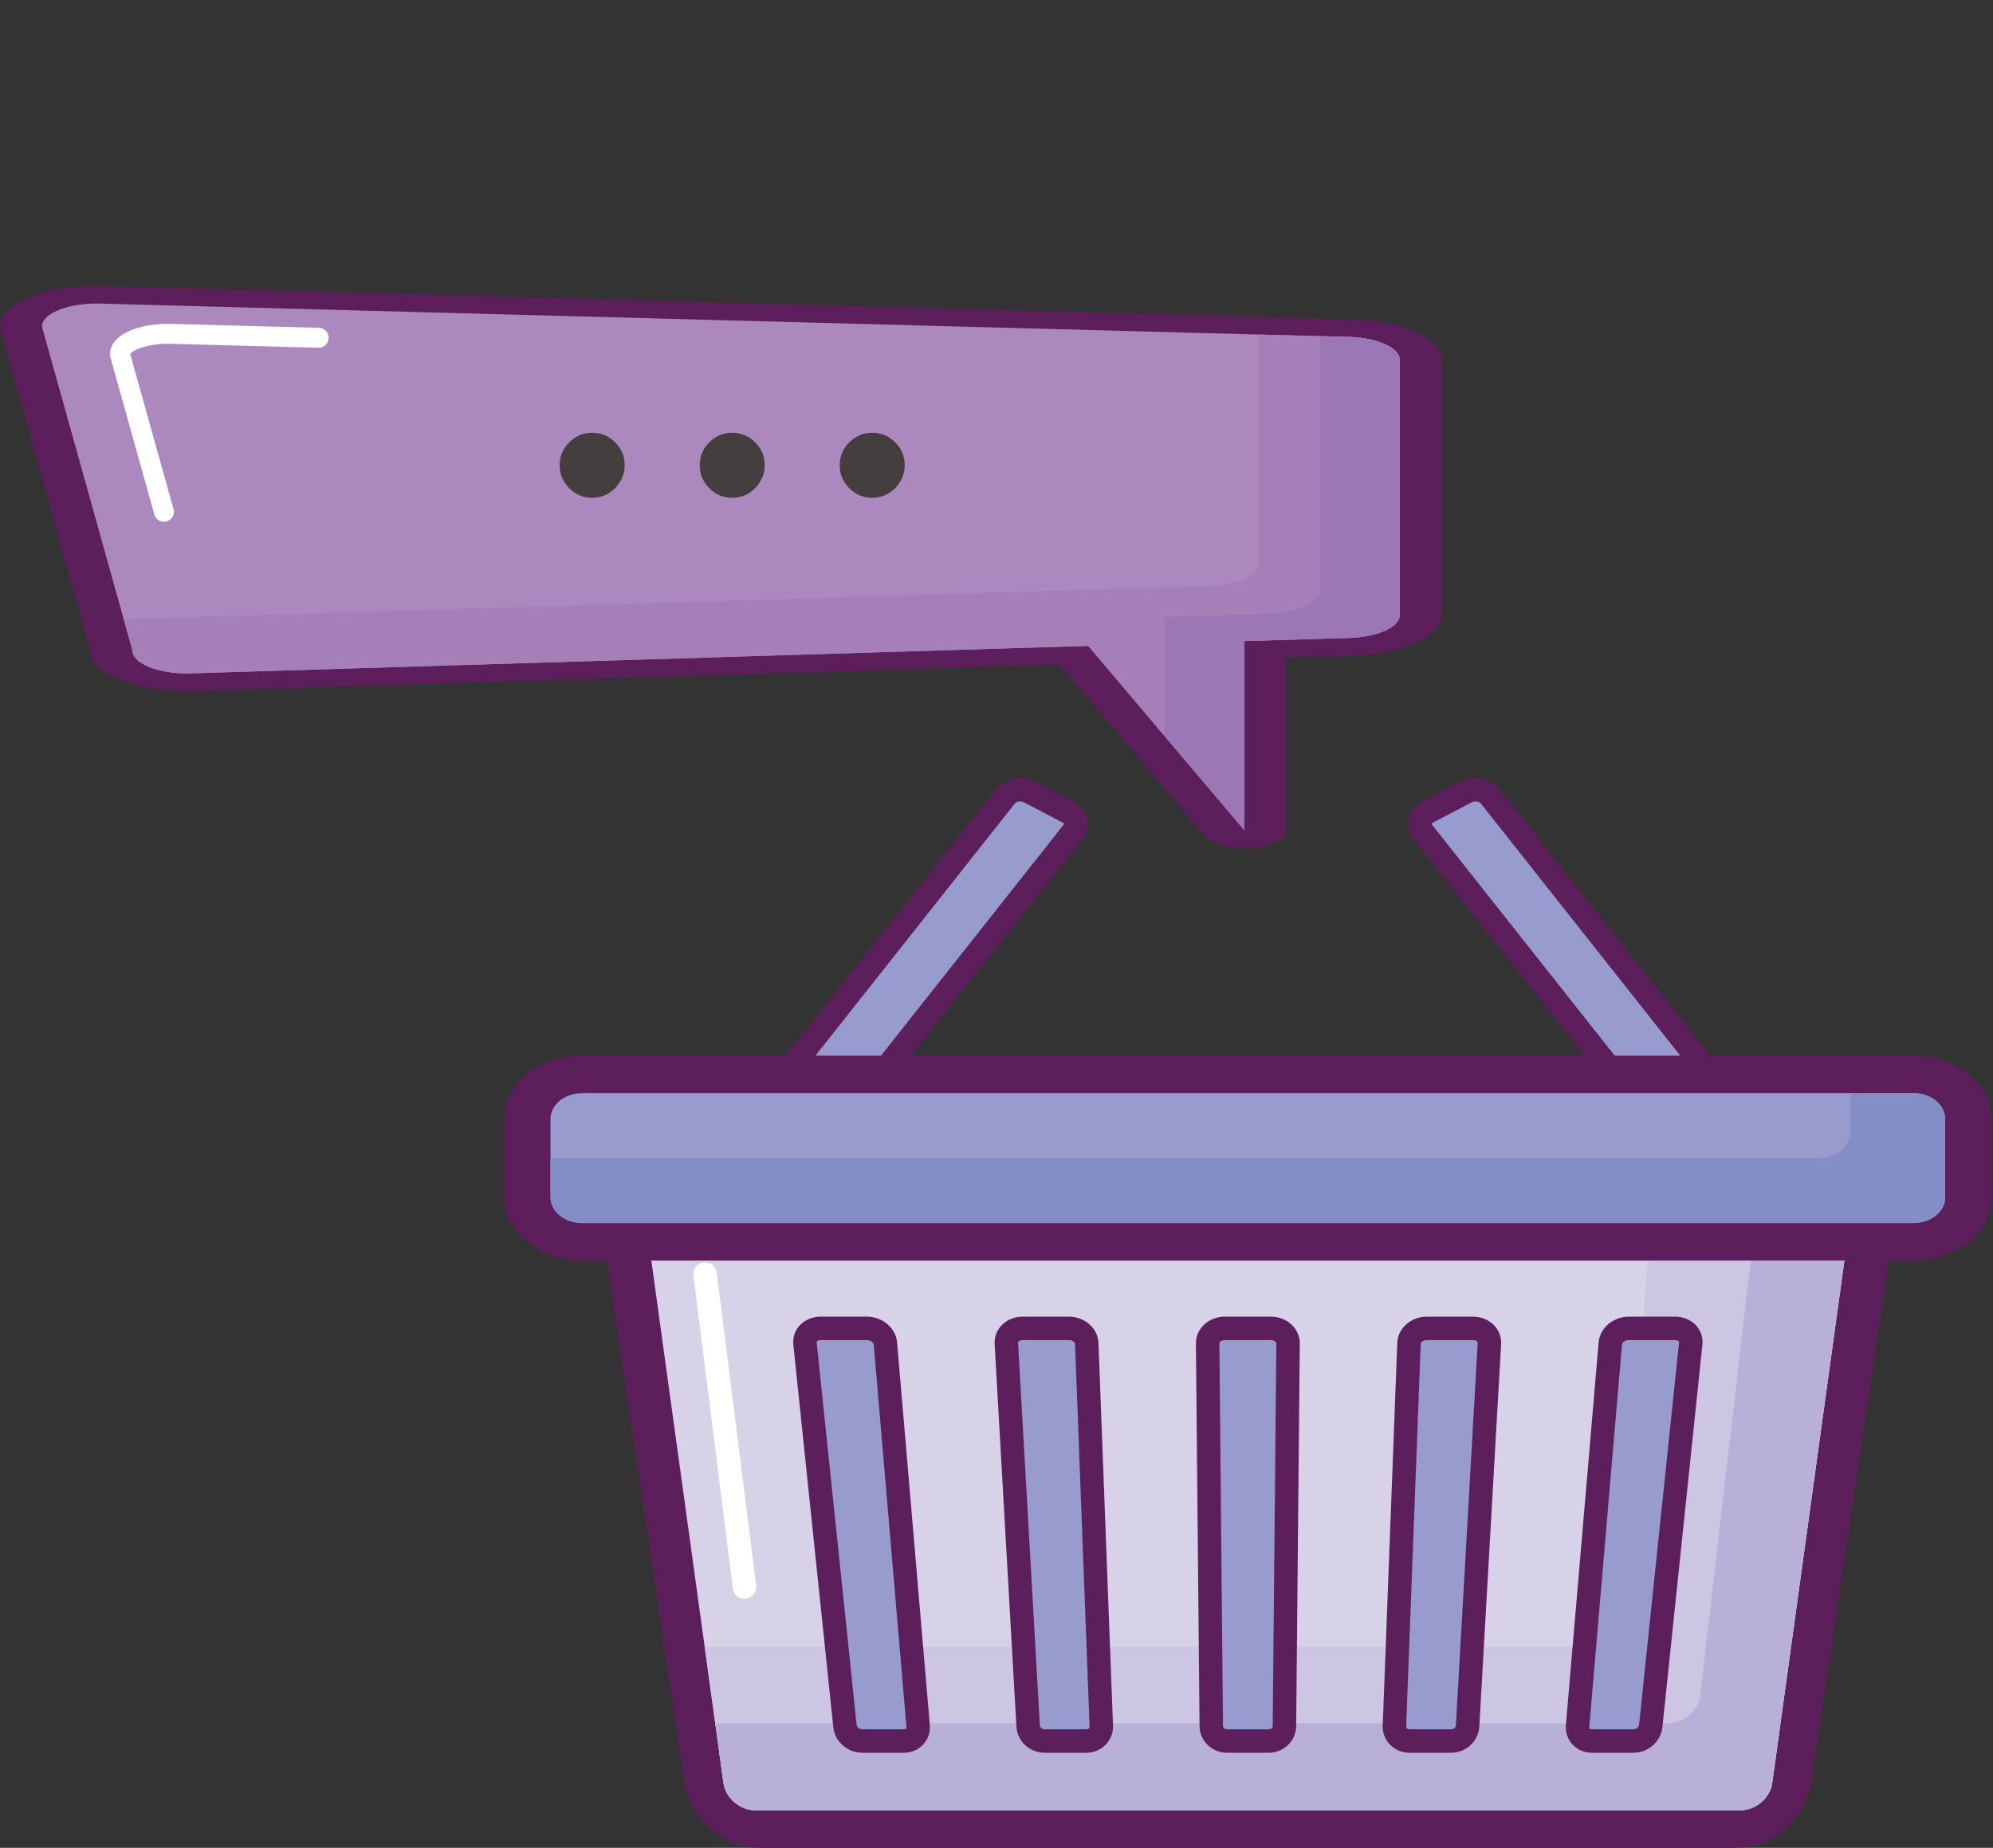 <svg width="439" height="407" viewBox="0 0 439 407" fill="none" xmlns="http://www.w3.org/2000/svg">
<rect x="0" y="0" width="439" height="407" fill="#333333" stroke="none"/>
<path d="M274.108 184.817C272.187 184.817 270.426 184.311 269.761 183.527L236.531 144.307L41.59 150.278C41.476 150.282 41.363 150.283 41.253 150.283C32.142 150.283 24.713 147.2 24.555 143.383L4.652 72.162C4.631 72.086 4.619 72.01 4.619 71.935C4.619 68.059 12.111 64.907 21.321 64.907C21.42 64.907 21.517 64.909 21.614 64.911L296.415 72.249C305.551 72.285 312.958 75.421 312.958 79.272V135.45C312.958 139.297 305.562 142.431 296.436 142.472L278.733 143.013V182.874C278.733 183.819 277.112 184.627 274.901 184.789C274.634 184.808 274.371 184.817 274.108 184.817Z" fill="#AB89BF"/>
<path d="M21.319 66.849L296.253 74.191C302.932 74.191 308.337 76.466 308.337 79.27V135.449C308.337 138.254 302.932 140.528 296.253 140.528L274.112 141.206V182.873L239.701 142.261L41.253 148.34C34.577 148.34 29.171 146.066 29.171 143.26L9.239 71.935C9.237 69.127 14.645 66.849 21.319 66.849ZM21.319 62.965C9.563 62.965 0 66.988 0 71.936C0 72.087 0.021 72.239 0.063 72.389L19.936 143.52C20.265 148.344 29.699 152.227 41.249 152.227C41.472 152.227 41.697 152.223 41.918 152.216L233.355 146.352L265.407 184.179C266.735 185.746 270.257 186.76 274.101 186.76C274.625 186.76 275.151 186.742 275.681 186.703C280.108 186.382 283.347 184.766 283.347 182.874V144.82L296.632 144.413C308.213 144.327 317.57 140.338 317.57 135.449V79.271C317.57 74.375 308.188 70.382 296.584 70.307L21.899 62.973C21.71 62.967 21.514 62.965 21.319 62.965Z" fill="#5C1F5B"/>
<path d="M70.196 74.399L37.105 73.516C31.199 73.516 26.408 75.529 26.408 78.012L36.112 112.731" stroke="white" stroke-width="4.39" stroke-miterlimit="10" stroke-linecap="round" stroke-linejoin="round"/>
<path d="M296.253 74.191L277.135 73.68V124.014C277.135 126.823 271.723 129.096 265.055 129.096L249.851 129.561L248.502 129.603L242.91 129.773L27.242 136.381L29.167 143.259C29.167 146.065 34.572 148.339 41.249 148.339L239.697 142.26L242.908 146.045L274.107 182.871V141.204L296.249 140.526C302.927 140.526 308.333 138.252 308.333 135.447V79.271C308.339 76.466 302.931 74.191 296.253 74.191Z" fill="#A67FB9"/>
<path d="M296.252 74.191L290.721 74.044V130.154C290.721 132.961 285.315 135.232 278.639 135.232L256.497 135.914V162.082L274.111 182.873V141.206L296.252 140.528C302.931 140.528 308.336 138.254 308.336 135.448V79.271C308.338 76.466 302.931 74.191 296.252 74.191Z" fill="#9C77B5"/>
<path d="M130.437 109.636C128.474 109.636 126.791 108.934 125.385 107.528C123.98 106.123 123.277 104.439 123.277 102.477C123.277 100.515 123.98 98.831 125.385 97.426C126.791 96.021 128.474 95.318 130.437 95.318C132.399 95.318 134.082 96.021 135.488 97.426C136.893 98.831 137.596 100.515 137.596 102.477C137.596 103.777 137.264 104.97 136.601 106.057C135.965 107.144 135.103 108.019 134.016 108.682C132.956 109.318 131.762 109.636 130.437 109.636ZM161.28 109.636C159.318 109.636 157.634 108.934 156.229 107.528C154.824 106.123 154.121 104.439 154.121 102.477C154.121 100.515 154.824 98.831 156.229 97.426C157.634 96.021 159.318 95.318 161.28 95.318C163.242 95.318 164.926 96.021 166.331 97.426C167.737 98.831 168.439 100.515 168.439 102.477C168.439 103.777 168.108 104.97 167.445 106.057C166.809 107.144 165.947 108.019 164.86 108.682C163.799 109.318 162.606 109.636 161.28 109.636ZM192.124 109.636C190.162 109.636 188.478 108.934 187.073 107.528C185.668 106.123 184.965 104.439 184.965 102.477C184.965 100.515 185.668 98.831 187.073 97.426C188.478 96.021 190.162 95.318 192.124 95.318C194.086 95.318 195.77 96.021 197.175 97.426C198.581 98.831 199.283 100.515 199.283 102.477C199.283 103.777 198.952 104.97 198.289 106.057C197.652 107.144 196.791 108.019 195.704 108.682C194.643 109.318 193.45 109.636 192.124 109.636Z" fill="#443E3E"/>
<path d="M166.944 402.863C161.197 402.863 155.87 398.298 155.066 392.689L134.803 251.227C133.999 245.619 138.936 241.055 145.806 241.055H403.923C410.791 241.055 415.726 245.619 414.922 251.227L394.659 392.689C393.855 398.299 388.528 402.863 382.785 402.863H166.944Z" fill="#D8D2E9"/>
<path d="M403.385 245.191C407.448 245.191 410.369 247.895 409.91 251.227L390.372 392.689C389.911 396.025 386.757 398.727 383.329 398.727H166.404C162.972 398.727 159.818 396.024 159.357 392.689L139.821 251.227C139.362 247.895 142.281 245.191 146.348 245.191H403.385ZM404.467 236.918H145.268C135.563 236.918 128.62 243.337 129.791 251.227L150.779 392.689C151.949 400.581 159.444 407 167.486 407H382.249C390.289 407 397.782 400.58 398.952 392.689L419.94 251.227C421.111 243.337 414.17 236.918 404.467 236.918Z" fill="#5C1F5B"/>
<path d="M403.385 245.191H366.043L355.709 356.701C355.4 360.037 352.249 362.737 348.67 362.737H155.221L159.359 392.689C159.82 396.025 162.974 398.727 166.406 398.727H383.331C386.761 398.727 389.913 396.023 390.374 392.689L409.912 251.227C410.369 247.893 407.447 245.191 403.385 245.191Z" fill="#CCC6E3"/>
<path d="M403.385 245.191H389.425L374.481 373.526C374.093 376.862 370.933 379.557 367.422 379.557H157.544L159.357 392.689C159.818 396.025 162.972 398.727 166.404 398.727H383.329C386.759 398.727 389.911 396.023 390.372 392.689L409.91 251.227C410.369 247.893 407.448 245.191 403.385 245.191Z" fill="#B9B0D7"/>
<path d="M155.306 280.643L163.995 349.559" stroke="white" stroke-width="5.166" stroke-miterlimit="10" stroke-linecap="round" stroke-linejoin="round"/>
<path d="M202.239 380.195C202.395 382.009 200.982 383.483 199.077 383.483H189.914C188.015 383.483 186.315 382.009 186.126 380.195L177.311 295.876C177.12 294.057 178.68 292.587 180.784 292.587H190.933C193.043 292.587 194.871 294.057 195.027 295.876L202.239 380.195Z" fill="#979BCD" stroke="#5C1F5B" stroke-width="5.166" stroke-miterlimit="10" stroke-linecap="round" stroke-linejoin="round"/>
<path d="M242.584 380.195C242.653 382.009 241.164 383.483 239.265 383.483H230.101C228.194 383.483 226.573 382.009 226.47 380.195L221.663 295.876C221.559 294.057 223.178 292.587 225.288 292.587H235.437C237.541 292.587 239.308 294.057 239.379 295.876L242.584 380.195Z" fill="#979BCD" stroke="#5C1F5B" stroke-width="5.166" stroke-miterlimit="10" stroke-linecap="round" stroke-linejoin="round"/>
<path d="M282.924 380.195C282.906 382.009 281.351 383.483 279.446 383.483H270.285C268.384 383.483 266.825 382.009 266.808 380.195L266.008 295.876C265.99 294.057 267.686 292.587 269.792 292.587H279.939C282.047 292.587 283.741 294.057 283.723 295.876L282.924 380.195Z" fill="#979BCD" stroke="#5C1F5B" stroke-width="5.166" stroke-miterlimit="10" stroke-linecap="round" stroke-linejoin="round"/>
<path d="M323.266 380.195C323.162 382.009 321.539 383.483 319.634 383.483H310.47C308.569 383.483 307.084 382.009 307.153 380.195L310.36 295.876C310.429 294.057 312.192 292.587 314.298 292.587H324.447C326.555 292.587 328.178 294.057 328.076 295.876L323.266 380.195Z" fill="#979BCD" stroke="#5C1F5B" stroke-width="5.166" stroke-miterlimit="10" stroke-linecap="round" stroke-linejoin="round"/>
<path d="M363.606 380.195C363.416 382.009 361.722 383.483 359.819 383.483H350.656C348.755 383.483 347.338 382.009 347.494 380.195L354.708 295.876C354.864 294.057 356.698 292.587 358.804 292.587H368.953C371.061 292.587 372.613 294.057 372.422 295.876L363.606 380.195Z" fill="#979BCD" stroke="#5C1F5B" stroke-width="5.166" stroke-miterlimit="10" stroke-linecap="round" stroke-linejoin="round"/>
<path d="M183.716 249.759C182.581 251.197 180.229 251.61 178.472 250.689L169.976 246.253C168.211 245.328 167.703 243.417 168.836 241.987L221.522 175.368C222.658 173.937 225.003 173.523 226.768 174.444L235.263 178.881C237.023 179.802 237.537 181.709 236.402 183.147L183.716 249.759Z" fill="#979BCD" stroke="#5C1F5B" stroke-width="5.166" stroke-miterlimit="10" stroke-linecap="round" stroke-linejoin="round"/>
<path d="M366.015 249.759C367.15 251.197 369.502 251.61 371.26 250.689L379.753 246.253C381.518 245.328 382.029 243.417 380.894 241.987L328.21 175.368C327.075 173.937 324.726 173.523 322.961 174.444L314.468 178.881C312.706 179.802 312.192 181.709 313.327 183.147L366.015 249.759Z" fill="#979BCD" stroke="#5C1F5B" stroke-width="5.166" stroke-miterlimit="10" stroke-linecap="round" stroke-linejoin="round"/>
<path d="M128.24 273.528C121.587 273.528 116.173 269.125 116.173 263.715V246.456C116.173 241.044 121.587 236.64 128.24 236.64H421.491C428.144 236.64 433.558 241.044 433.558 246.456V263.715C433.558 269.125 428.144 273.528 421.491 273.528H128.24Z" fill="#979BCD"/>
<path d="M421.491 240.776C425.349 240.776 428.469 243.321 428.469 246.456V263.715C428.469 266.851 425.349 269.391 421.491 269.391H128.24C124.389 269.391 121.262 266.851 121.262 263.715V246.456C121.262 243.321 124.389 240.776 128.24 240.776H421.491ZM421.491 232.503H128.24C118.78 232.503 111.084 238.761 111.084 246.456V263.715C111.084 271.407 118.78 277.664 128.24 277.664H421.491C430.95 277.664 438.645 271.407 438.645 263.715V246.456C438.645 238.761 430.952 232.503 421.491 232.503Z" fill="#5C1F5B"/>
<path d="M421.491 240.776H407.523V249.41C407.523 252.544 404.402 255.085 400.544 255.085H121.262V263.717C121.262 266.853 124.389 269.393 128.24 269.393H421.491C425.349 269.393 428.469 266.853 428.469 263.717V246.458C428.469 243.321 425.349 240.776 421.491 240.776Z" fill="#838DC6"/>
</svg>
